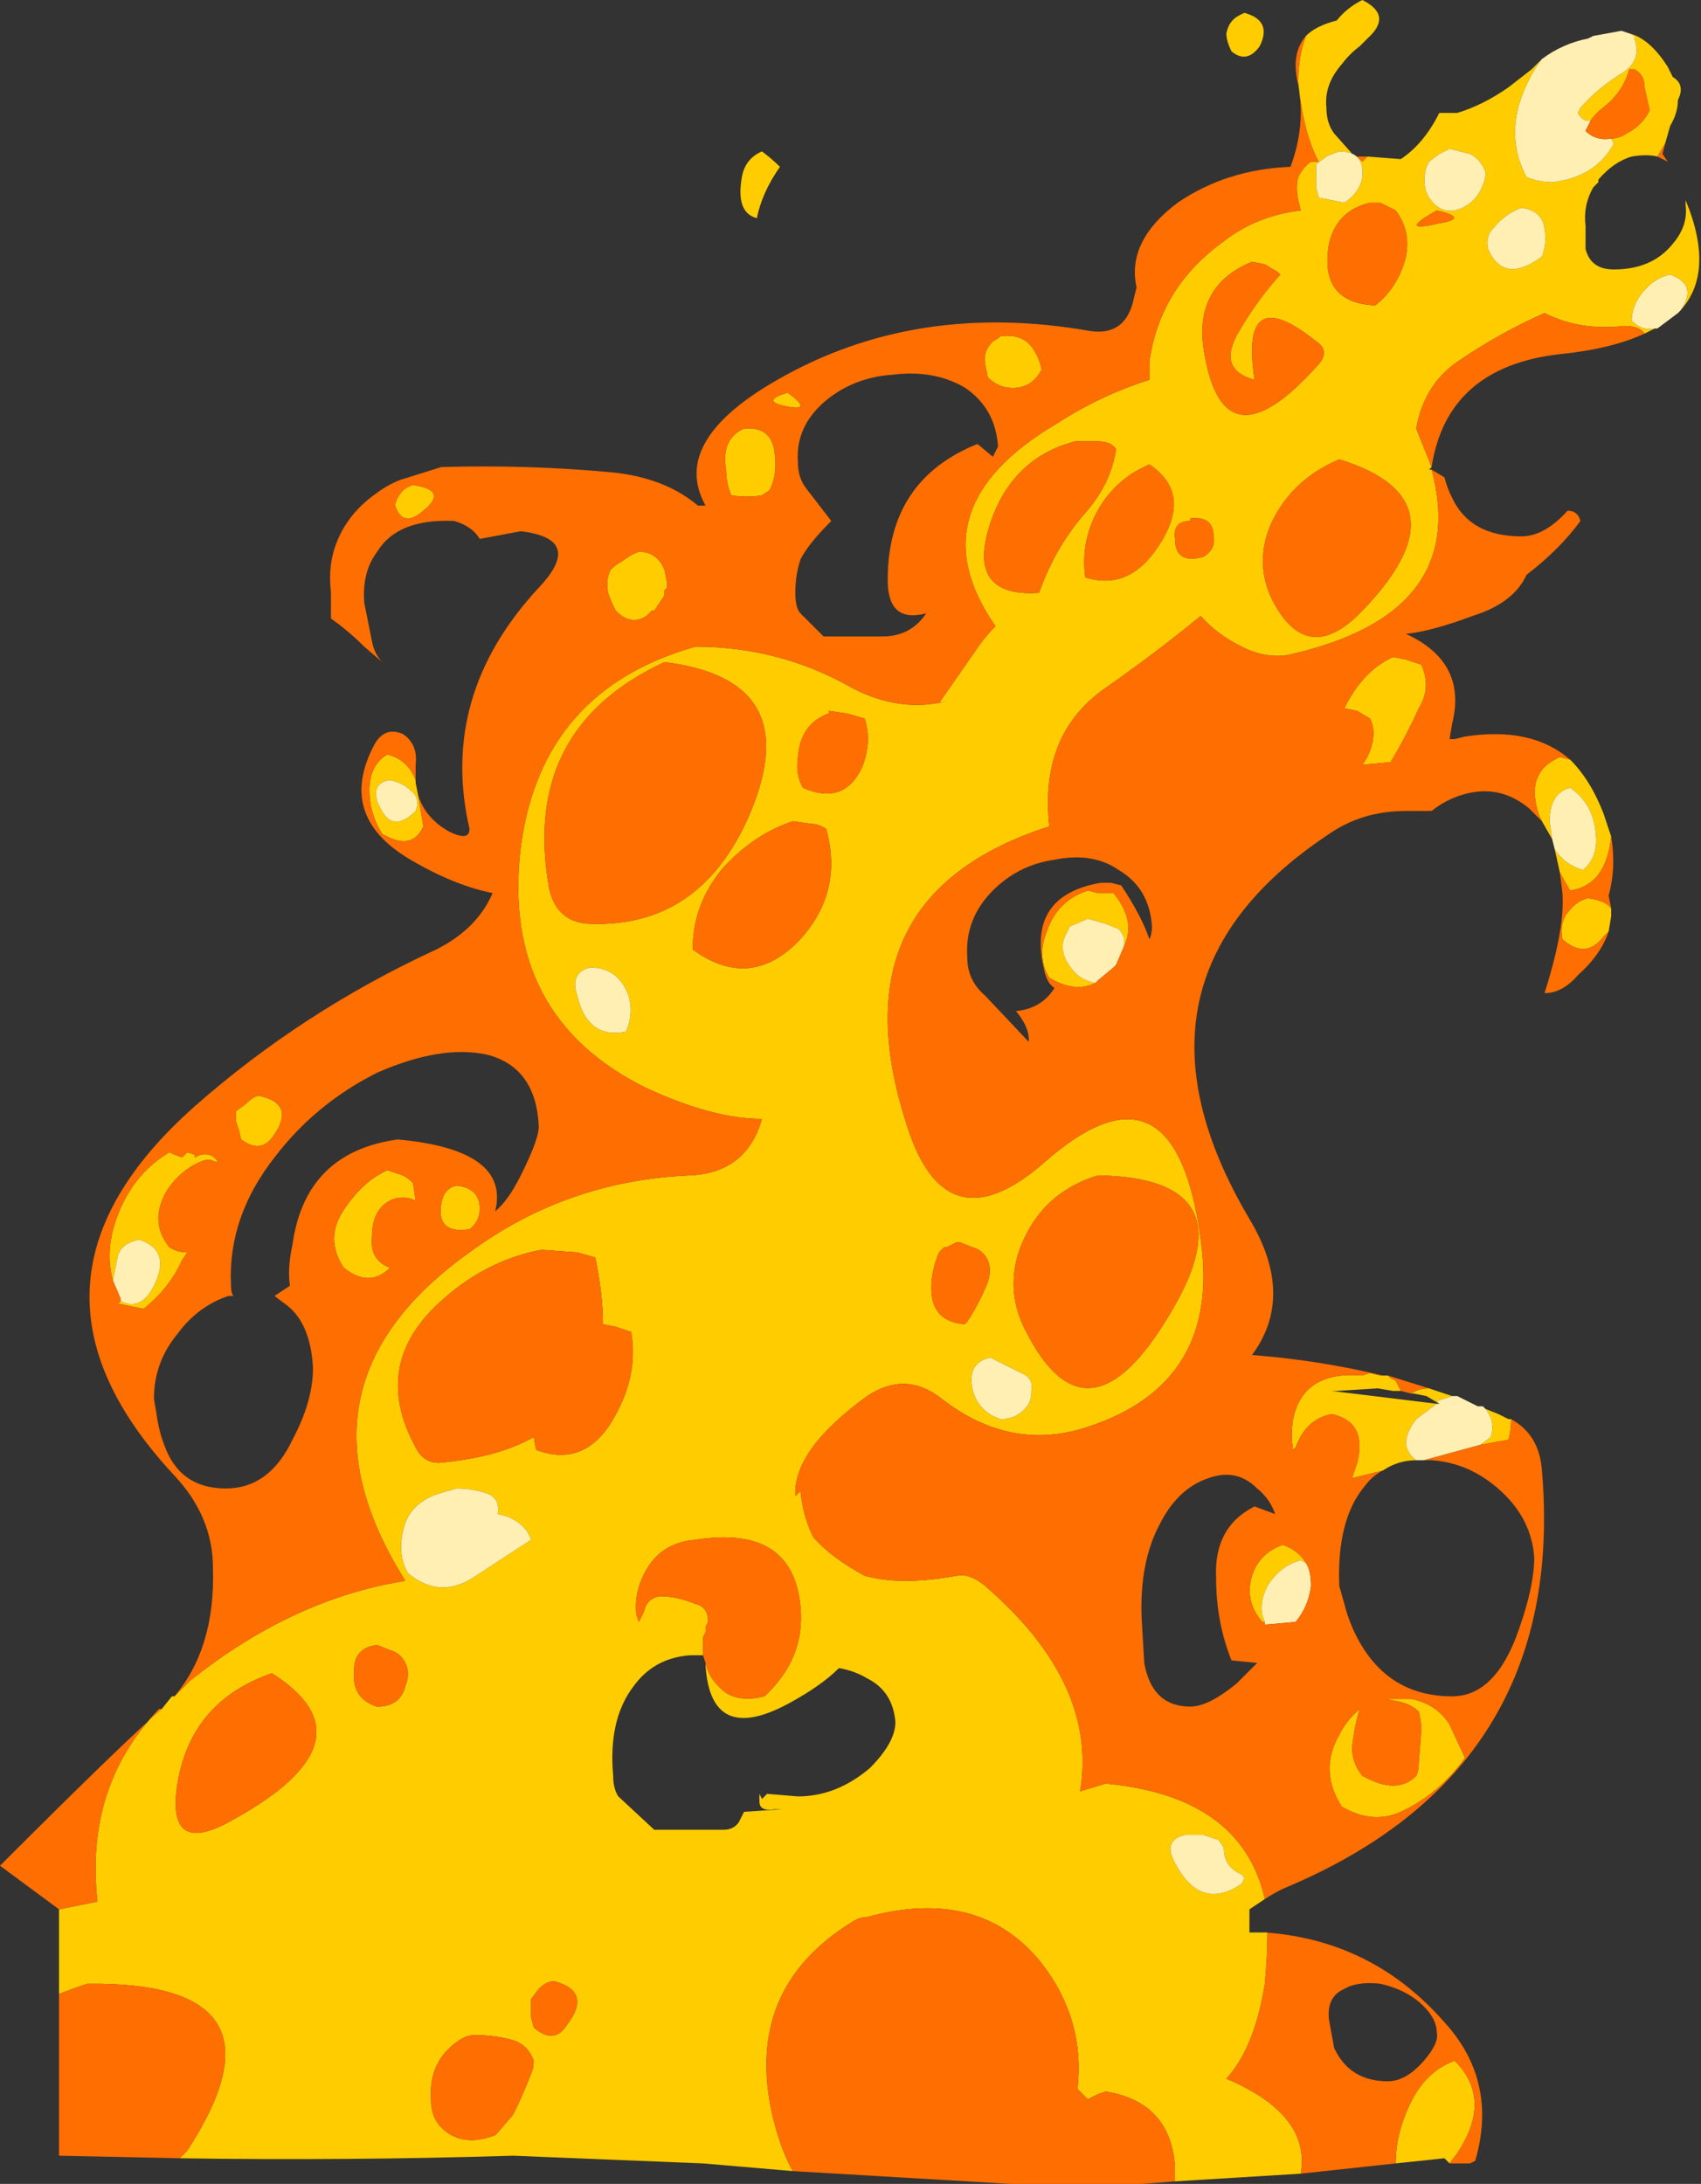 <?xml version="1.0" encoding="UTF-8" standalone="no"?>
<svg xmlns:ffdec="https://www.free-decompiler.com/flash" xmlns:xlink="http://www.w3.org/1999/xlink" ffdec:objectType="shape" height="42.55px" width="33.15px" xmlns="http://www.w3.org/2000/svg">
  <rect width="100%" height="100%" fill="#333333" stroke="none"/>
  <g transform="matrix(1.0, 0.0, 0.0, 1.0, 0.0, 0.0)">
    <path d="M31.0 2.35 L30.9 2.35 Q30.8 2.3 30.75 2.2 L30.8 2.1 Q31.15 1.7 31.65 1.4 32.0 1.15 31.85 0.75 L31.85 0.7 31.75 0.65 Q32.15 0.75 32.5 1.3 L32.6 1.5 Q32.85 1.65 32.7 1.95 32.7 2.2 32.55 2.45 L32.45 2.8 32.3 3.05 Q32.1 3.0 31.8 3.05 31.45 3.15 31.15 3.5 L31.15 3.55 31.05 3.65 Q30.85 4.0 30.9 4.4 L30.9 4.85 Q31.0 5.25 31.45 5.25 32.2 5.25 32.6 4.75 32.9 4.4 32.85 4.0 L32.85 3.9 Q33.45 5.35 32.7 6.1 L32.75 6.05 Q33.1 5.55 32.55 5.35 32.3 5.4 32.1 5.6 31.8 5.9 31.8 6.25 32.0 6.45 32.25 6.4 L32.05 6.5 Q31.95 6.35 31.65 6.35 30.8 6.45 30.1 6.1 29.2 6.5 28.4 7.05 27.75 7.5 27.6 8.35 L27.9 9.1 27.85 9.15 27.9 9.15 Q28.65 11.95 25.15 12.75 24.7 12.85 24.2 12.6 23.7 12.35 23.4 12.0 22.55 12.7 21.55 13.4 20.25 14.3 20.45 16.1 16.25 17.45 17.65 21.85 18.4 24.35 20.35 22.65 22.9 20.4 23.4 24.15 23.8 26.95 21.2 27.8 19.7 28.3 18.35 27.25 17.65 26.7 16.9 27.2 15.45 28.25 15.5 29.15 L15.6 29.05 Q15.65 29.55 15.85 29.95 16.2 30.35 16.85 30.7 17.55 30.9 18.65 30.7 18.9 30.65 19.2 30.9 21.4 32.8 21.05 34.9 L21.55 34.75 Q24.2 35.0 24.65 37.0 24.5 37.1 24.35 37.2 L24.35 37.65 24.65 37.65 24.7 37.65 Q24.7 38.1 24.65 38.65 24.45 39.9 23.9 40.5 25.55 41.2 25.35 42.35 L22.9 42.5 22.9 42.2 Q22.8 40.95 21.55 40.75 L21.4 40.8 Q21.3 40.85 21.2 40.9 L21.0 40.7 Q21.15 39.35 20.3 38.25 19.1 36.75 16.9 37.35 16.75 37.35 16.6 37.45 14.5 38.75 15.05 41.2 15.2 41.85 15.45 42.3 L13.7 42.15 10.0 42.0 Q6.75 42.1 3.5 42.05 L3.65 41.9 Q5.8 38.6 1.7 38.65 1.4 38.75 1.15 38.85 L1.15 37.2 1.9 37.05 Q1.65 34.8 3.1 33.3 L3.15 33.3 3.35 33.05 3.4 33.05 3.7 32.75 Q5.7 31.15 7.9 30.8 5.5 27.0 9.15 24.4 11.05 23.0 13.45 22.9 14.55 22.85 14.85 21.8 13.9 21.8 12.6 21.2 9.75 19.8 10.15 16.5 10.55 13.45 13.55 12.6 15.2 12.6 16.6 13.4 17.55 13.9 18.5 13.65 L18.3 13.7 19.1 12.55 Q19.25 12.35 19.4 12.2 17.8 9.9 20.6 8.25 21.45 7.7 22.4 7.4 22.4 7.25 22.4 7.05 22.6 5.6 23.85 4.7 24.5 4.2 25.35 4.1 L25.3 3.9 Q25.25 3.65 25.3 3.45 25.4 3.25 25.55 3.15 L25.7 3.15 Q25.4 2.6 25.3 1.6 25.3 1.1 25.45 0.7 25.65 0.5 26.05 0.4 26.25 0.15 26.55 0.0 27.15 0.3 26.65 0.75 L26.5 0.9 Q26.3 1.05 26.15 1.25 25.8 1.65 25.85 2.1 25.85 2.4 26.0 2.6 L26.4 3.05 26.45 3.05 26.55 3.15 26.65 3.05 27.3 3.1 Q27.75 2.8 28.05 2.2 L28.4 2.2 Q28.9 2.05 29.4 1.7 L29.85 1.35 30.05 1.15 Q29.75 1.55 29.6 2.05 29.4 2.8 29.75 3.45 30.0 3.55 30.25 3.55 31.1 3.45 31.45 2.8 L31.4 2.7 Q31.55 2.7 31.7 2.6 32.0 2.45 32.15 2.15 L32.05 1.7 Q32.05 1.45 31.85 1.35 31.8 1.35 31.75 1.35 31.65 1.75 31.3 2.05 31.1 2.2 31.0 2.35 M30.1 4.45 Q30.05 4.1 29.65 4.05 29.35 4.15 29.1 4.45 28.95 4.6 29.0 4.85 29.3 5.55 30.05 5.0 30.15 4.75 30.1 4.45 M26.55 3.45 Q26.6 2.95 26.1 2.95 25.95 3.0 25.85 3.05 L25.65 3.2 25.65 3.65 25.7 3.85 26.2 3.95 Q26.5 3.75 26.55 3.45 M28.25 2.9 Q28.15 2.95 28.05 3.0 L27.85 3.15 27.8 3.25 Q27.7 3.6 27.85 3.85 28.05 4.15 28.35 4.1 28.75 4.0 28.9 3.6 28.95 3.5 28.95 3.35 28.85 3.1 28.65 3.0 28.45 2.95 28.25 2.9 M24.15 0.3 L24.25 0.25 Q24.8 0.4 24.55 0.9 24.3 1.25 24.0 1.0 23.9 0.8 23.9 0.65 23.95 0.4 24.15 0.3 M26.9 3.95 L26.7 3.95 Q26.05 4.1 25.9 4.75 25.7 5.9 26.8 5.95 27.25 5.6 27.4 5.0 27.5 4.5 27.2 4.1 L26.9 3.95 M28.0 4.1 Q27.2 4.55 28.05 4.35 28.65 4.25 28.0 4.1 M24.4 5.1 Q23.3 5.55 23.45 6.75 23.8 9.2 25.65 7.15 25.95 6.85 25.65 6.65 24.15 5.45 24.45 7.4 23.7 7.2 24.15 6.45 24.5 5.85 24.95 5.35 L24.9 5.3 24.65 5.15 24.4 5.1 M30.6 14.8 Q31.0 15.2 31.25 15.85 L31.4 16.3 Q31.3 17.25 30.6 17.35 L30.4 17.0 30.3 16.55 Q30.5 16.85 30.85 16.95 31.15 16.7 31.1 16.25 31.05 15.65 30.6 15.35 30.2 15.45 30.2 16.0 L30.25 16.35 30.05 16.0 30.0 15.9 Q29.7 15.05 30.4 14.75 L30.6 14.8 M31.4 17.7 L31.4 17.85 31.35 18.15 31.25 18.25 Q30.9 18.7 30.45 18.3 30.4 18.05 30.5 17.85 30.7 17.55 30.95 17.5 31.3 17.55 31.4 17.7 M26.95 26.8 L27.05 26.8 27.1 26.85 27.2 26.9 27.3 27.1 27.15 27.1 26.85 27.05 26.05 27.1 25.95 27.1 28.0 27.35 Q27.8 27.5 27.6 27.65 27.4 27.9 27.4 28.15 27.45 28.35 27.6 28.45 27.25 28.45 26.95 28.65 L26.35 28.8 26.45 28.5 Q26.65 27.7 25.95 27.55 25.45 27.65 25.25 28.2 L25.2 28.25 Q25.15 27.95 25.2 27.65 25.4 26.7 26.55 26.8 L26.7 26.75 26.9 26.8 26.95 26.8 M27.85 27.05 L28.3 27.2 Q28.15 27.25 28.0 27.3 L28.05 27.35 27.8 27.2 27.55 27.15 27.5 27.15 Q27.65 27.05 27.85 27.05 M28.95 27.45 L29.2 27.55 29.4 27.65 29.45 27.65 Q29.45 27.85 29.4 28.05 L28.85 28.15 29.05 28.0 Q29.15 27.7 28.95 27.45 M23.65 10.45 Q23.65 10.05 23.2 10.1 L23.2 10.15 Q22.85 10.15 22.9 10.5 22.9 11.0 23.45 10.85 23.7 10.7 23.65 10.45 M26.2 13.8 L26.25 13.7 Q26.6 13.05 27.15 12.8 L27.4 12.85 27.7 12.95 Q27.9 13.4 27.65 13.8 27.4 14.35 27.1 14.85 L26.55 14.9 Q26.7 14.7 26.75 14.45 26.8 14.2 26.7 14.0 L26.45 13.85 26.2 13.8 M24.8 11.7 Q25.45 12.95 26.45 12.0 28.7 9.75 26.1 8.95 25.15 9.35 24.75 10.25 24.45 11.0 24.8 11.7 M20.1 6.75 Q20.25 6.95 20.3 7.2 20.15 7.5 19.85 7.55 19.5 7.6 19.25 7.35 L19.2 7.1 Q19.15 6.85 19.35 6.65 19.45 6.6 19.5 6.55 19.9 6.5 20.1 6.75 M14.75 4.25 Q14.35 4.15 14.45 3.5 14.5 3.1 14.85 2.95 15.05 3.1 15.2 3.25 14.85 3.75 14.75 4.25 M14.5 8.35 Q15.05 8.3 15.1 8.85 15.15 9.25 15.0 9.55 L14.85 9.65 Q14.55 9.7 14.25 9.65 14.15 9.4 14.15 9.15 14.05 8.55 14.5 8.35 M15.35 7.65 Q15.9 8.05 15.25 7.9 14.85 7.8 15.35 7.65 M12.95 11.1 L13.0 11.35 13.0 11.45 12.95 11.5 12.95 11.6 12.75 11.9 12.7 11.9 12.6 12.0 Q12.3 12.2 12.0 11.9 11.9 11.7 11.85 11.55 11.8 11.3 11.9 11.1 12.0 11.0 12.1 10.95 12.3 10.8 12.45 10.75 12.75 10.75 12.9 11.0 L12.95 11.1 M22.4 9.05 Q21.8 9.3 21.45 9.85 21.05 10.5 21.15 11.25 21.95 11.5 22.5 10.75 23.3 9.65 22.4 9.05 M21.1 10.05 Q21.65 9.45 21.75 8.75 21.65 8.6 21.4 8.6 L20.95 8.6 Q19.8 8.9 19.35 10.05 18.75 11.65 20.25 11.55 20.55 10.7 21.1 10.05 M16.85 14.0 L16.5 13.9 16.15 13.85 16.15 13.9 Q15.6 14.1 15.55 14.75 15.5 15.1 15.65 15.35 16.45 15.7 16.8 14.95 17.0 14.45 16.85 14.0 M7.7 9.85 Q7.7 9.8 7.75 9.7 7.85 9.5 8.05 9.45 8.75 9.55 8.25 9.95 7.85 10.3 7.7 9.85 M8.1 15.2 L8.1 15.25 8.15 15.5 8.25 16.1 Q8.05 16.55 7.55 16.3 L7.45 16.25 Q7.2 15.85 7.2 15.4 7.2 14.9 7.55 14.7 7.95 14.8 8.1 15.2 M11.5 18.85 Q11.1 18.95 11.25 19.4 11.45 20.25 12.2 20.1 12.35 19.75 12.25 19.4 12.05 18.85 11.5 18.85 M7.6 15.2 Q7.25 15.25 7.35 15.6 7.6 16.3 8.1 15.8 8.2 15.55 8.0 15.4 7.85 15.25 7.6 15.2 M10.7 17.3 Q10.85 18.0 11.55 18.0 13.6 18.05 14.55 16.0 15.8 13.25 12.95 12.9 10.15 14.2 10.7 17.3 M4.65 22.0 L4.6 21.85 4.6 21.65 4.8 21.5 Q4.95 21.35 5.05 21.35 5.75 21.5 5.35 22.1 5.1 22.5 4.7 22.2 L4.65 22.0 M2.2 24.95 Q2.05 24.4 2.25 23.8 2.55 22.9 3.3 22.45 3.4 22.5 3.55 22.55 L3.65 22.45 3.8 22.5 3.8 22.55 3.9 22.5 Q4.15 22.45 4.25 22.65 L4.1 22.6 4.0 22.6 Q3.55 22.75 3.25 23.2 2.9 23.8 3.3 24.3 3.45 24.4 3.65 24.4 L3.55 24.55 Q3.3 25.1 2.8 25.5 L2.3 25.4 2.35 25.35 Q2.75 25.55 3.0 25.05 3.35 24.35 2.7 24.15 L2.55 24.2 2.45 24.25 2.35 24.35 2.3 24.45 2.2 24.95 M11.25 24.4 L10.55 24.35 Q9.5 24.55 8.65 25.3 7.2 26.55 8.1 28.2 8.25 28.5 8.55 28.5 9.7 28.4 10.4 28.0 L10.45 28.25 Q11.4 28.6 11.95 27.65 12.45 26.8 12.3 25.95 L12.0 25.85 11.75 25.8 Q11.75 25.2 11.6 24.5 L11.25 24.4 M9.15 23.95 Q8.5 24.05 8.6 23.45 8.65 23.15 8.9 23.1 9.35 23.15 9.35 23.55 9.35 23.8 9.15 23.95 M7.85 22.9 Q7.95 22.95 8.05 23.05 L8.1 23.4 Q7.95 23.3 7.7 23.35 7.25 23.5 7.25 24.1 7.2 24.55 7.6 24.7 7.2 25.1 6.7 24.7 6.3 24.1 6.75 23.5 7.1 23.0 7.55 22.8 L7.85 22.9 M21.35 19.15 Q20.95 19.35 20.45 19.05 20.2 18.65 20.4 18.15 20.6 17.55 21.2 17.35 L21.4 17.4 21.7 17.4 Q22.15 17.95 21.9 18.45 21.95 18.25 21.8 18.1 L21.55 18.0 21.2 17.9 20.85 18.05 20.75 18.25 Q20.65 18.5 20.8 18.75 21.0 19.1 21.35 19.15 M19.25 24.55 Q19.15 24.35 18.95 24.3 L18.7 24.2 18.65 24.2 18.45 24.3 18.4 24.3 18.3 24.4 Q18.15 24.75 18.15 25.1 18.15 25.75 18.8 25.8 L18.85 25.75 Q19.05 25.45 19.2 25.1 19.35 24.8 19.25 24.55 M16.1 16.15 Q15.95 16.05 15.8 16.05 L15.45 16.0 Q14.7 16.25 14.1 16.9 13.5 17.6 13.5 18.5 14.6 19.3 15.55 18.35 16.45 17.4 16.1 16.15 M18.95 27.05 Q19.05 27.5 19.5 27.65 19.85 27.65 20.05 27.35 20.1 27.25 20.1 27.1 20.15 26.85 19.9 26.75 L19.3 26.45 Q18.85 26.55 18.95 27.05 M20.0 25.95 Q21.2 28.3 22.8 25.6 24.4 22.95 21.4 22.9 20.25 23.25 19.85 24.4 19.6 25.2 20.0 25.95 M13.75 32.4 Q13.8 32.65 14.0 32.85 14.3 33.2 14.9 33.05 15.7 32.3 15.6 31.3 15.45 29.7 13.55 30.0 12.95 30.05 12.65 30.5 12.35 30.95 12.4 31.45 L12.45 31.6 12.55 31.4 Q12.6 31.15 12.85 31.1 13.2 31.1 13.55 31.25 13.8 31.3 13.8 31.6 L13.75 31.7 13.75 31.8 13.7 31.9 13.7 32.25 13.45 32.25 Q12.75 32.3 12.35 32.85 11.85 33.5 11.95 34.6 11.95 34.85 12.05 35.0 L12.75 35.65 14.1 35.65 Q14.3 35.65 14.4 35.5 L14.5 35.3 15.25 35.25 15.1 35.25 Q14.8 35.3 14.8 35.1 L14.8 34.95 14.85 35.05 14.95 34.95 15.55 35.0 Q16.3 35.0 16.95 34.45 17.45 33.95 17.45 33.55 17.4 32.95 16.9 32.7 16.65 32.55 16.35 32.5 16.0 32.85 15.35 33.2 13.85 34.0 13.75 32.45 L13.75 32.4 M10.35 30.0 Q10.3 29.85 10.2 29.75 10.0 29.55 9.7 29.5 9.75 29.2 9.5 29.1 9.2 29.0 8.9 29.0 L8.55 29.1 Q7.95 29.3 7.85 29.85 7.75 30.3 7.95 30.65 8.55 31.15 9.2 30.75 L10.35 30.0 M23.1 35.75 Q22.65 35.85 22.9 36.3 23.4 37.25 24.2 36.7 24.3 36.55 24.15 36.5 23.85 36.35 23.85 36.0 L23.75 35.85 23.45 35.75 23.1 35.75 M5.3 32.6 Q3.7 33.15 3.45 34.8 3.25 36.2 4.55 35.45 7.35 33.9 5.3 32.6 M7.6 32.15 L7.35 32.05 Q6.9 32.1 6.9 32.55 6.85 33.1 7.35 33.25 7.8 33.25 7.9 32.85 8.0 32.6 7.9 32.4 7.8 32.2 7.6 32.15 M8.4 40.9 Q8.4 41.25 8.6 41.45 9.0 41.85 9.65 41.6 L9.7 41.55 10.0 41.2 Q10.2 40.8 10.35 40.4 10.4 40.3 10.4 40.15 10.3 39.85 10.0 39.75 9.65 39.65 9.25 39.65 9.1 39.65 8.95 39.75 8.35 40.15 8.4 40.9 M10.8 38.6 Q10.65 38.6 10.5 38.75 L10.35 38.95 10.35 39.3 10.4 39.5 Q10.8 39.85 11.05 39.45 11.55 38.8 10.8 38.6 M25.45 30.45 L25.35 30.4 Q24.95 30.5 24.7 30.9 24.5 31.3 24.65 31.6 L24.6 31.6 Q24.25 31.2 24.4 30.7 24.55 30.25 25.0 30.1 25.3 30.2 25.45 30.45 M27.25 33.15 L27.0 33.1 27.5 33.1 Q28.0 33.2 28.25 33.6 L28.55 34.25 Q28.05 34.95 27.3 35.3 26.75 35.55 26.15 35.2 25.7 34.5 26.1 33.8 26.25 33.5 26.5 33.3 26.4 33.6 26.35 34.05 26.35 34.35 26.55 34.6 L26.65 34.65 Q27.25 34.95 27.6 34.6 27.65 34.5 27.65 34.35 L27.7 33.7 Q27.7 33.55 27.65 33.35 27.5 33.2 27.25 33.15 M27.2 42.15 Q27.2 41.55 27.5 40.95 27.8 40.35 28.35 40.15 29.1 40.9 28.4 41.95 L28.25 42.15 28.15 42.05 27.2 42.15" fill="#ffcc00" fill-rule="evenodd" stroke="none"/>
    <path d="M31.75 0.65 L31.85 0.7 31.85 0.75 Q32.0 1.15 31.65 1.4 31.15 1.7 30.8 2.1 L30.75 2.2 Q30.8 2.3 30.9 2.35 L31.0 2.35 30.9 2.55 Q31.1 2.75 31.4 2.7 L31.45 2.8 Q31.1 3.45 30.25 3.55 30.0 3.55 29.75 3.45 29.4 2.8 29.6 2.05 29.75 1.55 30.05 1.15 30.45 0.85 30.95 0.75 L31.05 0.7 31.6 0.6 31.75 0.65 M32.25 6.4 Q32.0 6.45 31.8 6.25 31.8 5.9 32.1 5.6 32.3 5.4 32.55 5.35 33.1 5.55 32.75 6.05 L32.7 6.1 32.3 6.4 32.25 6.4 M30.1 4.45 Q30.15 4.75 30.05 5.0 29.3 5.55 29.0 4.85 28.95 4.6 29.1 4.45 29.35 4.15 29.65 4.05 30.05 4.1 30.1 4.45 M26.55 3.45 Q26.5 3.75 26.2 3.95 L25.7 3.85 25.65 3.65 25.65 3.2 25.85 3.05 Q25.95 3.0 26.1 2.95 26.6 2.95 26.55 3.45 M28.25 2.9 Q28.45 2.95 28.65 3.0 28.85 3.1 28.95 3.35 28.95 3.5 28.9 3.6 28.75 4.0 28.35 4.1 28.05 4.15 27.85 3.85 27.7 3.6 27.8 3.25 L27.85 3.15 28.05 3.0 Q28.15 2.95 28.25 2.9 M30.3 16.55 L30.25 16.35 30.2 16.0 Q30.2 15.45 30.6 15.35 31.05 15.65 31.1 16.25 31.15 16.7 30.85 16.95 30.5 16.85 30.3 16.55 M28.3 27.2 L28.4 27.2 28.8 27.4 28.9 27.4 28.95 27.45 Q29.15 27.7 29.05 28.0 L28.85 28.15 27.75 28.45 27.7 28.45 27.6 28.45 Q27.45 28.35 27.4 28.15 27.4 27.9 27.6 27.65 27.8 27.5 28.0 27.35 L28.05 27.35 28.0 27.3 Q28.15 27.25 28.3 27.2 M7.6 15.2 Q7.85 15.25 8.0 15.4 8.2 15.55 8.1 15.8 7.6 16.3 7.35 15.6 7.25 15.25 7.6 15.2 M11.5 18.85 Q12.05 18.85 12.25 19.4 12.35 19.75 12.2 20.1 11.45 20.25 11.25 19.4 11.1 18.95 11.5 18.85 M2.2 24.95 L2.3 24.45 2.35 24.35 2.45 24.25 2.55 24.2 2.7 24.15 Q3.35 24.35 3.0 25.05 2.75 25.55 2.35 25.35 L2.35 25.3 2.2 24.95 M21.9 18.45 L21.75 18.8 21.7 18.85 21.4 19.1 21.35 19.15 Q21.0 19.1 20.8 18.75 20.65 18.5 20.75 18.25 L20.85 18.05 21.2 17.9 21.55 18.0 21.8 18.1 Q21.95 18.25 21.9 18.45 M18.95 27.05 Q18.85 26.55 19.3 26.45 L19.9 26.75 Q20.15 26.85 20.1 27.1 20.1 27.25 20.05 27.35 19.85 27.65 19.5 27.65 19.05 27.5 18.95 27.05 M23.1 35.75 L23.45 35.75 23.75 35.85 23.85 36.0 Q23.85 36.35 24.15 36.5 24.3 36.55 24.2 36.7 23.4 37.25 22.9 36.3 22.65 35.85 23.1 35.75 M10.35 30.0 L9.2 30.75 Q8.55 31.15 7.95 30.65 7.75 30.3 7.85 29.85 7.95 29.3 8.55 29.1 L8.9 29.0 Q9.2 29.0 9.5 29.1 9.75 29.2 9.7 29.5 10.0 29.55 10.2 29.75 10.3 29.85 10.35 30.0 M25.45 30.45 Q25.55 30.6 25.55 30.9 25.5 31.3 25.25 31.6 L24.7 31.65 24.65 31.65 24.65 31.6 Q24.5 31.3 24.7 30.9 24.95 30.5 25.35 30.4 L25.45 30.45" fill="#ffefb2" fill-rule="evenodd" stroke="none"/>
    <path d="M31.0 2.35 Q31.1 2.2 31.3 2.05 31.65 1.75 31.75 1.35 31.8 1.35 31.85 1.35 32.05 1.45 32.05 1.7 L32.15 2.15 Q32.0 2.45 31.7 2.6 31.55 2.7 31.4 2.7 31.1 2.75 30.9 2.55 L31.0 2.35 M26.65 3.05 L26.55 3.15 26.45 3.05 26.65 3.05 M25.45 0.7 Q25.3 1.1 25.3 1.6 25.4 2.6 25.7 3.15 L25.55 3.15 Q25.4 3.25 25.3 3.45 25.25 3.65 25.3 3.9 L25.35 4.1 Q24.5 4.2 23.85 4.7 22.6 5.6 22.4 7.05 22.4 7.25 22.4 7.4 21.45 7.7 20.6 8.25 17.8 9.9 19.4 12.2 19.25 12.35 19.1 12.55 L18.3 13.7 18.5 13.65 Q17.55 13.9 16.6 13.4 15.2 12.6 13.55 12.6 10.55 13.45 10.15 16.5 9.75 19.8 12.6 21.2 13.9 21.8 14.85 21.8 14.55 22.85 13.45 22.9 11.05 23.0 9.15 24.4 5.5 27.0 7.9 30.8 5.7 31.15 3.7 32.75 L3.4 33.05 Q4.2 32.1 4.15 30.55 4.15 29.55 3.4 28.75 -0.1 25.0 3.8 21.55 5.9 19.7 8.5 18.5 9.3 18.1 9.6 17.4 8.85 17.25 8.0 16.75 6.55 15.9 7.3 14.5 7.5 14.15 7.85 14.3 8.15 14.5 8.1 14.9 L8.1 15.2 Q7.95 14.8 7.55 14.7 7.2 14.9 7.2 15.4 7.2 15.85 7.45 16.25 L7.55 16.3 Q8.05 16.55 8.25 16.1 L8.15 15.5 Q8.3 15.95 8.75 16.2 9.15 16.4 9.15 16.15 8.55 13.55 10.5 11.45 11.4 10.5 10.15 10.35 L9.35 10.5 Q9.2 10.25 8.85 10.15 7.75 10.1 7.35 10.75 7.05 11.15 7.1 11.75 L7.25 12.5 Q7.3 12.75 7.45 12.9 L7.1 12.6 Q6.8 12.3 6.45 12.05 L6.45 11.55 Q6.4 11.1 6.5 10.75 6.7 10.05 7.35 9.6 7.55 9.45 7.8 9.35 L8.6 9.1 Q10.25 9.05 11.9 9.2 12.95 9.3 13.6 9.85 L13.75 9.85 Q13.05 8.6 15.15 7.4 17.85 5.85 21.25 6.45 21.95 6.55 22.1 5.8 L22.15 5.6 Q21.95 4.7 22.95 3.95 23.9 3.3 25.15 3.25 25.45 2.45 25.3 1.65 25.15 1.05 25.45 0.7 M3.15 33.3 L3.1 33.3 Q1.65 34.8 1.9 37.05 L1.15 37.2 0.0 36.35 Q2.4 33.95 3.15 33.3 M1.15 38.85 Q1.4 38.75 1.7 38.65 5.8 38.6 3.65 41.9 L3.5 42.05 1.15 42.0 1.15 38.85 M15.45 42.3 Q15.2 41.85 15.05 41.2 14.5 38.75 16.6 37.45 16.75 37.35 16.9 37.35 19.1 36.75 20.3 38.25 21.15 39.35 21.0 40.7 L21.2 40.9 Q21.3 40.85 21.4 40.8 L21.55 40.75 Q22.8 40.95 22.9 42.2 L22.9 42.5 22.25 42.55 19.7 42.55 15.45 42.3 M25.35 42.35 Q25.55 41.2 23.9 40.5 24.45 39.9 24.65 38.65 24.7 38.1 24.7 37.65 L24.65 37.65 Q26.75 37.8 28.15 39.4 29.2 40.55 28.75 42.1 L28.65 42.15 28.25 42.15 28.4 41.95 Q29.1 40.9 28.35 40.15 27.8 40.35 27.5 40.95 27.2 41.55 27.2 42.15 L25.35 42.35 M24.65 37.0 Q24.2 35.0 21.55 34.75 L21.05 34.9 Q21.4 32.8 19.2 30.9 18.9 30.65 18.65 30.7 17.55 30.9 16.85 30.7 16.2 30.35 15.85 29.95 15.65 29.55 15.6 29.05 L15.5 29.15 Q15.45 28.25 16.9 27.2 17.65 26.7 18.35 27.25 19.7 28.3 21.2 27.8 23.8 26.95 23.4 24.15 22.9 20.4 20.35 22.65 18.4 24.35 17.65 21.85 16.25 17.45 20.45 16.1 20.25 14.3 21.55 13.4 22.55 12.7 23.4 12.0 23.7 12.35 24.2 12.6 24.7 12.85 25.15 12.75 28.65 11.95 27.9 9.15 L28.15 9.3 Q28.2 9.5 28.3 9.7 28.65 10.45 29.65 10.45 30.1 10.45 30.55 9.95 30.75 9.95 30.8 10.15 30.4 10.7 29.75 11.2 29.5 11.75 28.7 12.0 27.9 12.3 27.4 12.35 28.6 12.9 28.3 14.1 L28.25 14.4 28.35 14.4 28.55 14.35 Q29.85 14.15 30.6 14.8 L30.4 14.75 Q29.7 15.05 30.0 15.9 L30.05 16.0 29.8 15.75 Q29.2 15.25 28.45 15.5 28.15 15.6 27.9 15.8 L27.4 15.8 Q26.55 15.8 25.9 16.25 21.6 19.1 24.35 23.75 25.25 25.25 24.4 26.4 25.7 26.5 26.95 26.8 L26.9 26.8 26.7 26.75 26.55 26.8 Q25.4 26.7 25.2 27.65 25.15 27.95 25.2 28.25 L25.25 28.2 Q25.45 27.65 25.95 27.55 26.65 27.7 26.45 28.5 L26.35 28.8 26.95 28.65 Q26.75 28.75 26.6 28.95 26.05 29.6 26.1 30.9 L26.2 31.25 Q26.3 31.65 26.5 32.0 27.1 33.05 28.3 33.05 29.15 33.05 29.6 31.75 29.9 30.9 29.9 30.35 29.85 29.6 29.25 29.05 28.65 28.5 27.9 28.45 L27.7 28.45 27.75 28.45 28.85 28.15 29.4 28.05 Q29.45 27.85 29.45 27.65 30.0 27.95 30.05 28.65 30.55 34.5 25.0 36.8 24.8 36.9 24.65 37.0 M27.9 9.1 L27.6 8.35 Q27.75 7.5 28.4 7.05 29.2 6.5 30.1 6.1 30.8 6.45 31.65 6.35 31.95 6.35 32.05 6.5 31.4 6.8 30.4 6.9 28.2 7.15 27.9 9.1 M32.3 3.05 L32.45 2.8 32.4 3.0 32.5 3.15 32.3 3.05 M24.4 5.1 L24.65 5.15 24.9 5.3 24.95 5.35 Q24.5 5.85 24.15 6.45 23.7 7.2 24.45 7.4 24.15 5.45 25.65 6.65 25.95 6.85 25.65 7.15 23.8 9.2 23.45 6.75 23.3 5.55 24.4 5.1 M28.0 4.1 Q28.65 4.25 28.05 4.35 27.2 4.55 28.0 4.1 M26.9 3.95 L27.2 4.1 Q27.5 4.5 27.4 5.0 27.25 5.6 26.8 5.95 25.7 5.9 25.9 4.75 26.05 4.1 26.7 3.95 L26.9 3.95 M31.4 16.3 Q31.5 16.9 31.35 17.45 L31.4 17.7 Q31.3 17.55 30.95 17.5 30.7 17.55 30.5 17.85 30.4 18.05 30.45 18.3 30.9 18.7 31.25 18.25 L31.35 18.15 Q31.2 18.6 30.75 19.0 30.45 19.35 30.1 19.35 30.5 18.1 30.45 17.4 L30.4 17.0 30.6 17.35 Q31.3 17.25 31.4 16.3 M27.05 26.8 L27.85 27.05 Q27.65 27.05 27.5 27.15 L27.3 27.1 27.2 26.9 27.1 26.85 27.05 26.8 M23.65 10.45 Q23.7 10.7 23.45 10.85 22.9 11.0 22.9 10.5 22.85 10.15 23.2 10.15 L23.2 10.1 Q23.65 10.05 23.65 10.45 M26.2 13.8 L26.45 13.85 26.7 14.0 Q26.8 14.2 26.75 14.45 26.7 14.7 26.55 14.9 L27.1 14.85 Q27.4 14.35 27.65 13.8 27.9 13.4 27.7 12.95 L27.4 12.85 27.15 12.8 Q26.6 13.05 26.25 13.7 L26.2 13.8 M24.8 11.7 Q24.45 11.0 24.75 10.25 25.15 9.35 26.1 8.95 28.7 9.75 26.45 12.0 25.45 12.95 24.8 11.7 M20.1 6.75 Q19.9 6.5 19.5 6.55 19.45 6.6 19.35 6.65 19.15 6.85 19.2 7.1 L19.25 7.35 Q19.5 7.6 19.85 7.55 20.15 7.5 20.3 7.2 20.25 6.95 20.1 6.75 M15.35 7.65 Q14.85 7.8 15.25 7.9 15.9 8.05 15.35 7.65 M14.5 8.35 Q14.05 8.55 14.15 9.15 14.15 9.4 14.25 9.65 14.55 9.7 14.85 9.65 L15.0 9.55 Q15.15 9.25 15.1 8.85 15.05 8.3 14.5 8.35 M15.7 9.5 L16.2 10.15 Q15.75 10.6 15.6 10.9 15.5 11.2 15.5 11.55 15.5 11.85 15.6 11.95 L16.05 12.4 17.2 12.4 Q17.75 12.4 18.05 11.95 17.3 12.15 17.3 11.3 17.3 9.35 19.05 8.65 L19.35 8.9 19.45 8.7 Q19.4 7.95 18.8 7.55 18.2 7.2 17.4 7.3 16.65 7.35 16.1 7.8 15.5 8.3 15.55 9.0 15.55 9.3 15.7 9.5 M12.95 11.1 L12.9 11.0 Q12.75 10.75 12.45 10.75 12.3 10.8 12.1 10.95 12.0 11.0 11.9 11.1 11.8 11.3 11.85 11.55 11.9 11.7 12.0 11.9 12.3 12.2 12.6 12.0 L12.7 11.9 12.75 11.9 12.95 11.6 12.95 11.5 13.0 11.45 13.0 11.35 12.95 11.1 M16.85 14.0 Q17.0 14.45 16.8 14.95 16.45 15.7 15.65 15.35 15.5 15.1 15.55 14.75 15.6 14.1 16.15 13.9 L16.15 13.85 16.5 13.9 16.85 14.0 M21.1 10.05 Q20.55 10.7 20.25 11.55 18.75 11.65 19.35 10.05 19.8 8.9 20.95 8.6 L21.4 8.6 Q21.65 8.6 21.75 8.75 21.65 9.45 21.1 10.05 M22.4 9.05 Q23.3 9.65 22.5 10.75 21.95 11.5 21.15 11.25 21.05 10.5 21.45 9.85 21.8 9.3 22.4 9.05 M7.7 9.85 Q7.85 10.3 8.25 9.95 8.75 9.55 8.05 9.45 7.85 9.5 7.75 9.7 7.7 9.8 7.7 9.85 M10.7 17.3 Q10.15 14.2 12.95 12.9 15.8 13.25 14.55 16.0 13.6 18.05 11.55 18.0 10.85 18.0 10.7 17.3 M9.5 20.55 Q8.6 20.35 7.35 20.9 6.15 21.5 5.35 22.55 4.45 23.7 4.5 25.0 4.5 25.2 4.55 25.25 L4.45 25.25 Q3.85 25.45 3.45 26.0 3.0 26.55 3.0 27.25 L3.05 27.55 Q3.1 27.9 3.2 28.15 3.5 29.0 4.4 29.0 5.25 29.0 5.7 28.05 6.1 27.3 6.1 26.65 6.05 25.75 5.55 25.4 L5.35 25.25 5.65 25.05 Q5.6 24.7 5.7 24.25 5.95 22.45 7.75 22.2 9.95 22.4 9.65 23.6 9.9 23.4 10.15 22.9 10.5 22.2 10.5 21.95 10.45 20.8 9.5 20.55 M4.65 22.0 L4.7 22.2 Q5.1 22.5 5.35 22.1 5.75 21.5 5.05 21.35 4.95 21.35 4.8 21.5 L4.6 21.65 4.6 21.85 4.65 22.0 M2.35 25.35 L2.3 25.4 2.8 25.5 Q3.3 25.1 3.55 24.55 L3.65 24.4 Q3.45 24.4 3.3 24.3 2.9 23.8 3.25 23.2 3.55 22.75 4.0 22.6 L4.1 22.6 4.25 22.65 Q4.15 22.45 3.9 22.5 L3.8 22.55 3.8 22.5 3.65 22.45 3.55 22.55 Q3.4 22.5 3.3 22.45 2.55 22.9 2.25 23.8 2.05 24.4 2.2 24.95 L2.35 25.3 2.35 25.35 M11.25 24.4 L11.6 24.5 Q11.75 25.2 11.75 25.8 L12.0 25.85 12.3 25.95 Q12.45 26.8 11.95 27.65 11.4 28.6 10.45 28.25 L10.4 28.0 Q9.7 28.4 8.55 28.5 8.25 28.5 8.1 28.2 7.2 26.55 8.65 25.3 9.5 24.55 10.55 24.35 L11.25 24.4 M7.85 22.9 L7.55 22.8 Q7.1 23.0 6.75 23.5 6.3 24.1 6.7 24.7 7.2 25.1 7.6 24.7 7.2 24.55 7.25 24.1 7.25 23.5 7.7 23.35 7.95 23.3 8.1 23.4 L8.05 23.05 Q7.95 22.95 7.85 22.9 M9.15 23.95 Q9.35 23.8 9.35 23.55 9.35 23.15 8.9 23.1 8.65 23.15 8.6 23.45 8.5 24.05 9.15 23.95 M21.65 17.2 L21.85 17.25 Q22.25 17.85 22.4 18.3 22.45 18.2 22.45 18.05 22.4 17.3 21.8 16.95 21.3 16.6 20.55 16.75 19.85 16.85 19.35 17.35 18.8 17.9 18.85 18.65 18.85 19.1 19.2 19.4 L20.05 20.3 20.05 20.25 Q20.05 20.0 19.8 19.7 20.3 19.65 20.55 19.25 20.4 19.15 20.35 18.9 20.0 17.45 21.45 17.2 L21.65 17.2 M21.9 18.45 Q22.15 17.95 21.7 17.4 L21.4 17.4 21.2 17.35 Q20.6 17.55 20.4 18.15 20.2 18.65 20.45 19.05 20.95 19.35 21.35 19.15 L21.4 19.1 21.7 18.85 21.75 18.8 21.9 18.45 M16.1 16.15 Q16.45 17.4 15.55 18.35 14.6 19.3 13.5 18.5 13.5 17.6 14.1 16.9 14.7 16.25 15.45 16.0 L15.8 16.05 Q15.95 16.05 16.1 16.15 M19.25 24.55 Q19.35 24.8 19.2 25.1 19.05 25.45 18.85 25.75 L18.8 25.8 Q18.15 25.75 18.15 25.1 18.15 24.75 18.3 24.4 L18.4 24.3 18.45 24.3 18.65 24.2 18.7 24.2 18.95 24.3 Q19.15 24.35 19.25 24.55 M20.0 25.95 Q19.6 25.2 19.85 24.4 20.25 23.25 21.4 22.9 24.4 22.95 22.8 25.6 21.2 28.3 20.0 25.95 M22.3 32.4 Q22.45 33.25 23.2 33.25 23.55 33.25 24.1 32.8 L24.5 32.4 24.0 32.35 Q23.7 31.6 23.7 30.75 23.65 29.75 24.45 29.35 L24.85 29.5 Q24.75 29.2 24.5 29.0 24.1 28.6 23.55 28.8 22.95 29.0 22.6 29.7 22.2 30.45 22.25 31.55 L22.3 32.4 M13.7 32.25 L13.7 31.9 13.75 31.8 13.75 31.7 13.8 31.6 Q13.8 31.3 13.55 31.25 13.2 31.1 12.85 31.1 12.6 31.15 12.55 31.4 L12.45 31.6 12.4 31.45 Q12.35 30.95 12.65 30.5 12.95 30.05 13.55 30.0 15.45 29.7 15.6 31.3 15.7 32.3 14.9 33.05 14.3 33.2 14.0 32.85 13.8 32.65 13.75 32.4 L13.7 32.25 M7.6 32.15 Q7.8 32.2 7.9 32.4 8.0 32.6 7.9 32.85 7.8 33.25 7.35 33.25 6.85 33.1 6.9 32.55 6.9 32.1 7.35 32.05 L7.6 32.15 M5.3 32.6 Q7.35 33.9 4.55 35.45 3.25 36.2 3.45 34.8 3.7 33.15 5.3 32.6 M10.8 38.6 Q11.55 38.8 11.05 39.45 10.8 39.85 10.4 39.5 L10.35 39.3 10.35 38.95 10.5 38.75 Q10.65 38.6 10.8 38.6 M8.4 40.9 Q8.35 40.15 8.95 39.75 9.1 39.65 9.25 39.65 9.65 39.65 10.0 39.75 10.3 39.85 10.4 40.15 10.4 40.3 10.35 40.4 10.2 40.8 10.0 41.2 L9.7 41.55 9.65 41.6 Q9.0 41.85 8.6 41.45 8.4 41.25 8.4 40.9 M24.65 31.6 L24.65 31.65 24.7 31.65 25.25 31.6 Q25.5 31.3 25.55 30.9 25.55 30.6 25.45 30.45 25.3 30.2 25.0 30.1 24.55 30.25 24.4 30.7 24.25 31.2 24.6 31.6 L24.65 31.6 M27.25 33.15 Q27.5 33.2 27.65 33.35 27.7 33.55 27.7 33.7 L27.65 34.35 Q27.65 34.5 27.6 34.6 27.25 34.95 26.65 34.65 L26.55 34.6 Q26.35 34.35 26.35 34.05 26.4 33.6 26.5 33.3 26.25 33.5 26.1 33.8 25.7 34.5 26.15 35.2 26.75 35.55 27.3 35.3 28.05 34.95 28.55 34.25 L28.25 33.6 Q28.0 33.2 27.5 33.1 L27.0 33.1 27.25 33.15 M26.9 38.65 Q26.45 38.6 26.2 38.75 25.85 38.9 25.9 39.35 L26.0 39.9 Q26.3 40.55 27.05 40.55 27.4 40.55 27.75 40.15 28.05 39.8 28.0 39.6 28.0 39.3 27.65 39.0 27.35 38.75 26.9 38.65" fill="#ff6e00" fill-rule="evenodd" stroke="none"/>
  </g>
</svg>
